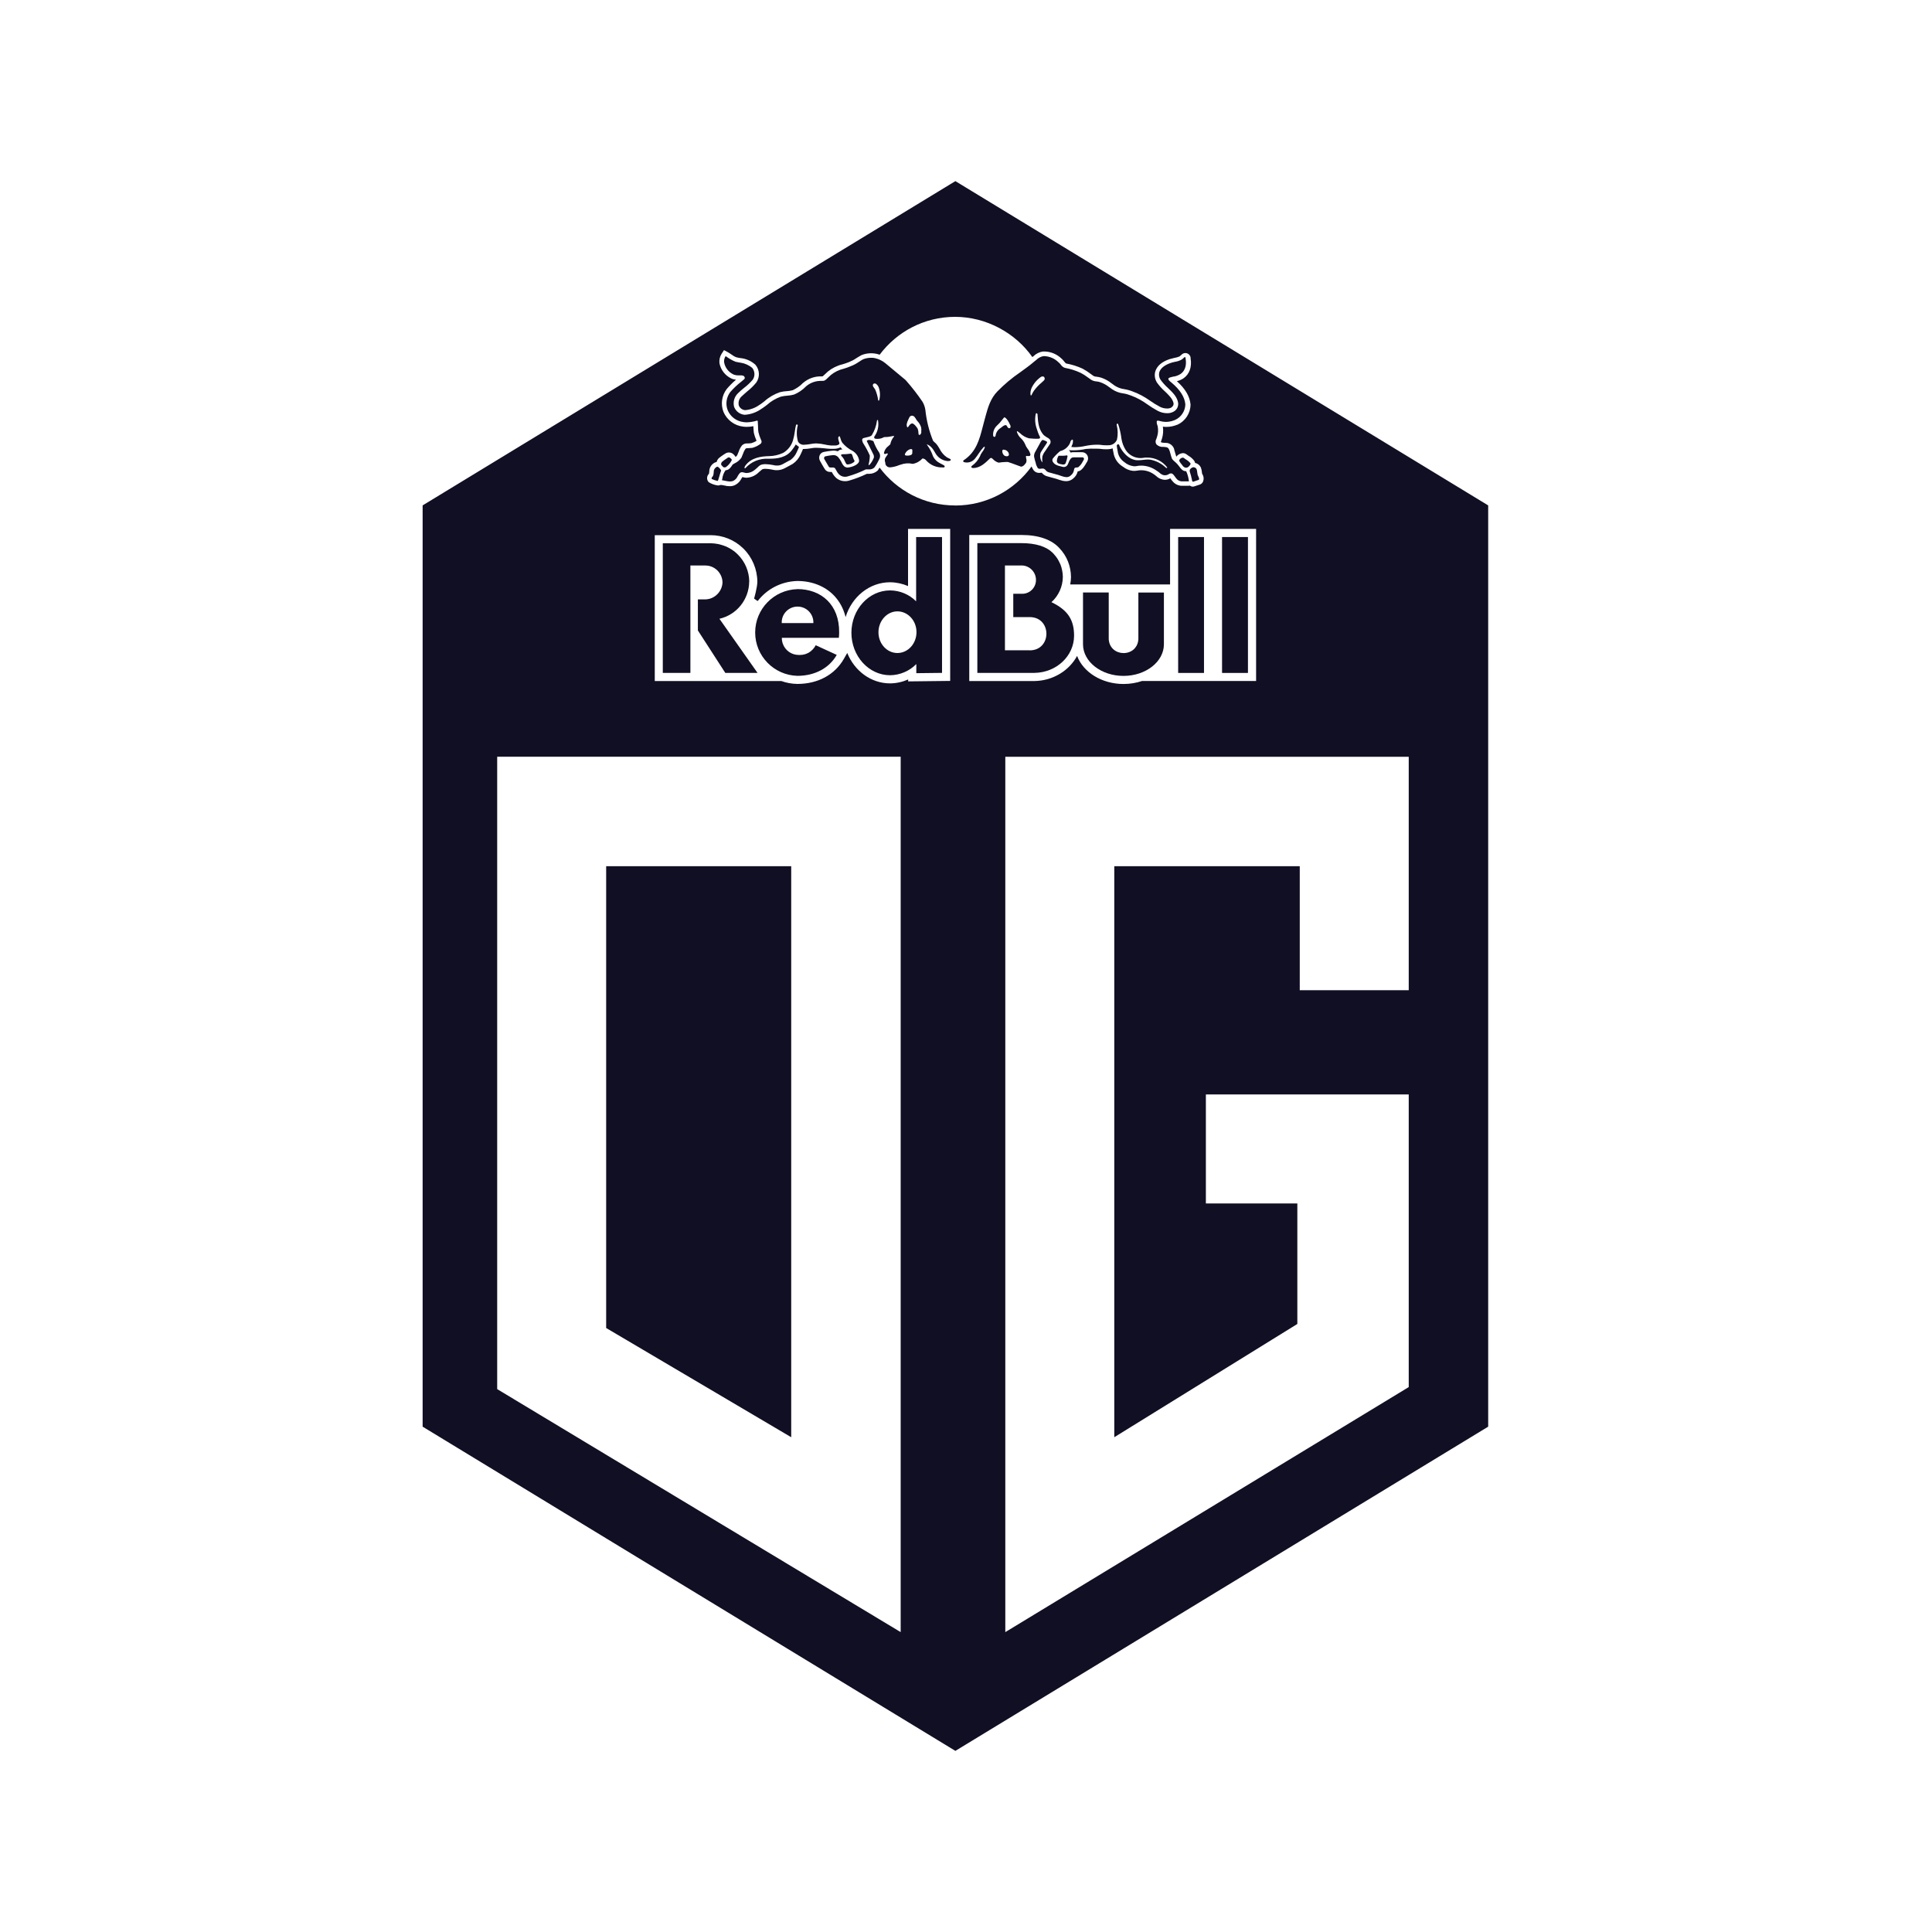 <svg width="32" height="32" viewBox="0 0 32 32" fill="none" xmlns="http://www.w3.org/2000/svg">
<path d="M19.942 8.895H19.514V11.146H19.942V8.895Z" fill="#110F23"/>
<path d="M18.609 11.195C18.978 11.195 19.278 10.96 19.278 10.671V9.814H18.855V10.587C18.852 10.644 18.833 10.692 18.804 10.727C18.799 10.733 18.794 10.739 18.789 10.745C18.742 10.793 18.676 10.817 18.61 10.817C18.492 10.817 18.374 10.74 18.364 10.587V9.813H17.938V10.671C17.938 10.96 18.239 11.195 18.608 11.195L18.609 11.195Z" fill="#110F23"/>
<path d="M12.41 9.632C12.408 9.463 12.339 9.3 12.217 9.181C12.202 9.166 12.187 9.153 12.171 9.139C12.154 9.127 12.138 9.114 12.12 9.103C12.103 9.092 12.085 9.081 12.067 9.072C12.05 9.063 12.032 9.054 12.014 9.047C12.011 9.046 12.008 9.045 12.004 9.044C11.997 9.04 11.989 9.038 11.981 9.035C11.941 9.021 11.899 9.01 11.855 9.005C11.839 9.002 11.822 9 11.806 9C11.793 8.999 11.78 8.998 11.769 8.998H10.978V11.145H11.435V9.366H11.671C11.687 9.366 11.703 9.366 11.719 9.369C11.719 9.369 11.719 9.369 11.719 9.369C11.735 9.371 11.751 9.374 11.766 9.379C11.81 9.392 11.85 9.417 11.882 9.448C11.933 9.5 11.966 9.569 11.967 9.647C11.964 9.716 11.937 9.779 11.895 9.827C11.889 9.834 11.883 9.841 11.876 9.847C11.843 9.878 11.803 9.903 11.759 9.916C11.752 9.918 11.745 9.92 11.738 9.921C11.717 9.926 11.696 9.928 11.674 9.928H11.559V10.442L12.013 11.145H12.547L11.916 10.249C12.204 10.182 12.407 9.927 12.409 9.632H12.41ZM11.671 9.366C11.674 9.366 11.678 9.366 11.681 9.366C11.694 9.366 11.707 9.367 11.719 9.369C11.703 9.366 11.687 9.366 11.671 9.366Z" fill="#110F23"/>
<path d="M14.102 10.48C14.102 10.867 14.389 11.184 14.743 11.184C14.907 11.182 15.063 11.115 15.177 10.999V11.15L15.603 11.145V8.895H15.174V9.96C15.06 9.845 14.905 9.78 14.743 9.779C14.39 9.779 14.102 10.094 14.102 10.481V10.48ZM15.18 10.47C15.18 10.661 15.039 10.816 14.864 10.816C14.69 10.816 14.55 10.662 14.55 10.472C14.55 10.283 14.691 10.126 14.864 10.126C15.038 10.126 15.18 10.28 15.18 10.47Z" fill="#110F23"/>
<path d="M13.207 9.758C12.818 9.769 12.508 10.087 12.508 10.476C12.508 10.865 12.818 11.183 13.207 11.194C13.505 11.194 13.739 11.059 13.859 10.847L13.511 10.687C13.505 10.699 13.498 10.71 13.49 10.722C13.482 10.733 13.474 10.743 13.464 10.754C13.446 10.774 13.425 10.79 13.403 10.805C13.392 10.812 13.38 10.818 13.367 10.823C13.355 10.829 13.342 10.834 13.329 10.837C13.304 10.845 13.276 10.848 13.249 10.848H13.229C13.108 10.848 13.003 10.771 12.965 10.66C12.963 10.653 12.96 10.648 12.959 10.641C12.956 10.627 12.954 10.614 12.951 10.6C12.951 10.593 12.95 10.586 12.95 10.579V10.564H13.894C13.897 10.536 13.899 10.507 13.899 10.478C13.905 10.012 13.598 9.757 13.206 9.757L13.207 9.758ZM12.948 10.32C12.941 10.171 13.061 10.047 13.21 10.047C13.36 10.047 13.478 10.171 13.472 10.32H12.948Z" fill="#110F23"/>
<path d="M20.67 8.895H20.241V11.146H20.67V8.895Z" fill="#110F23"/>
<path d="M17.415 9.974C17.533 9.868 17.602 9.716 17.604 9.557C17.604 9.521 17.6 9.485 17.593 9.451C17.587 9.416 17.577 9.382 17.564 9.349C17.557 9.333 17.549 9.317 17.541 9.301C17.535 9.289 17.529 9.278 17.522 9.266C17.512 9.249 17.5 9.233 17.488 9.217C17.483 9.209 17.476 9.201 17.469 9.194C17.467 9.19 17.463 9.186 17.459 9.182C17.457 9.178 17.453 9.175 17.45 9.171H17.449C17.442 9.163 17.436 9.157 17.429 9.15C17.326 9.051 17.15 8.996 16.921 8.996H16.188V11.145H17.135C17.497 11.14 17.79 10.866 17.79 10.529C17.79 10.285 17.703 10.111 17.415 9.974ZM17.055 10.772V10.771H16.645V9.366H16.931C17.059 9.372 17.16 9.479 17.159 9.607C17.159 9.733 17.057 9.835 16.932 9.835H16.783V10.221H17.055C17.424 10.221 17.424 10.772 17.055 10.772Z" fill="#110F23"/>
<path d="M15.824 3L7 8.371V23.63L15.824 29L24.649 23.63V8.371L15.824 3ZM16.651 27.033V12.535H23.333V16.401H21.528V14.347H18.456V23.805L21.488 21.929V19.933H19.973V18.127H23.333V22.974L23.324 22.98L16.651 27.033ZM19.38 8.76H20.805V11.279H20.107L20.076 11.279L19.38 11.279L18.917 11.279C18.822 11.311 18.719 11.329 18.609 11.329C18.248 11.329 17.941 11.133 17.84 10.864C17.71 11.106 17.443 11.275 17.135 11.28H16.054V8.861H16.921C17.202 8.861 17.419 8.937 17.548 9.08C17.671 9.209 17.738 9.379 17.739 9.559C17.738 9.6 17.734 9.64 17.726 9.68H19.38V8.76ZM14.918 27.032L14.888 27.015L8.235 23.008V12.534H14.918V27.032ZM15.738 11.278L15.042 11.286V11.254C14.949 11.295 14.847 11.318 14.743 11.319C14.426 11.319 14.153 11.112 14.033 10.815L13.977 10.913C13.826 11.177 13.546 11.328 13.207 11.328H13.204C13.112 11.326 13.024 11.31 12.942 11.28H10.845V8.864H11.769C11.974 8.864 12.167 8.943 12.312 9.085C12.458 9.228 12.542 9.427 12.544 9.633C12.544 9.731 12.49 9.914 12.49 9.914C12.49 9.914 12.548 9.958 12.551 9.954C12.701 9.758 12.936 9.631 13.204 9.623H13.207C13.445 9.623 13.658 9.706 13.807 9.857C13.904 9.956 13.971 10.079 14.006 10.221C14.107 9.887 14.399 9.644 14.743 9.644C14.846 9.645 14.947 9.667 15.04 9.707V8.76H15.738V11.278H15.738ZM15.82 8.372C15.308 8.372 14.854 8.126 14.569 7.745C14.561 7.758 14.553 7.771 14.544 7.784L14.541 7.79L14.537 7.794C14.499 7.829 14.448 7.848 14.397 7.848H14.358C14.264 7.893 14.165 7.931 14.065 7.96C13.993 7.982 13.915 7.968 13.855 7.921C13.825 7.894 13.8 7.862 13.781 7.825C13.78 7.822 13.779 7.819 13.777 7.817H13.753C13.715 7.819 13.68 7.801 13.661 7.769L13.65 7.752C13.627 7.713 13.605 7.677 13.583 7.636C13.566 7.606 13.563 7.571 13.577 7.539C13.59 7.51 13.617 7.49 13.648 7.485C13.69 7.476 13.732 7.47 13.775 7.466C13.809 7.461 13.844 7.464 13.877 7.475C13.896 7.455 13.922 7.444 13.949 7.444H13.953C13.944 7.436 13.93 7.417 13.922 7.409C13.889 7.425 13.852 7.434 13.814 7.434H13.749C13.705 7.432 13.69 7.429 13.651 7.425C13.612 7.421 13.56 7.417 13.524 7.417H13.5C13.477 7.418 13.455 7.421 13.433 7.425C13.395 7.432 13.356 7.436 13.317 7.437H13.3C13.294 7.451 13.274 7.5 13.26 7.528C13.232 7.591 13.186 7.646 13.128 7.685C13.119 7.691 13.107 7.697 13.092 7.704L13.088 7.707C13.062 7.72 13.03 7.737 12.998 7.755C12.934 7.789 12.859 7.797 12.788 7.778C12.752 7.77 12.714 7.766 12.677 7.765C12.659 7.764 12.643 7.767 12.626 7.773C12.612 7.783 12.599 7.794 12.586 7.806C12.574 7.818 12.56 7.831 12.546 7.842C12.493 7.887 12.425 7.913 12.354 7.913C12.337 7.911 12.32 7.908 12.304 7.903H12.295C12.29 7.911 12.284 7.92 12.279 7.929C12.258 7.972 12.224 8.007 12.182 8.03C12.153 8.046 12.12 8.054 12.087 8.053C12.056 8.053 12.026 8.049 11.996 8.041C11.982 8.038 11.967 8.035 11.952 8.033H11.928C11.923 8.036 11.917 8.038 11.911 8.04H11.887C11.834 8.033 11.784 8.015 11.738 7.986C11.703 7.948 11.703 7.89 11.738 7.852L11.743 7.847C11.745 7.836 11.75 7.801 11.75 7.782C11.76 7.726 11.797 7.679 11.85 7.657C11.856 7.655 11.863 7.653 11.87 7.652C11.875 7.627 11.889 7.604 11.909 7.586C11.934 7.565 11.961 7.546 11.989 7.528L11.993 7.525L12.011 7.514C12.048 7.488 12.098 7.488 12.136 7.514C12.156 7.529 12.172 7.547 12.184 7.568C12.194 7.561 12.203 7.551 12.21 7.541C12.218 7.524 12.226 7.504 12.234 7.484C12.246 7.445 12.265 7.408 12.291 7.376C12.309 7.359 12.333 7.347 12.358 7.345H12.385C12.402 7.344 12.426 7.343 12.446 7.34C12.476 7.331 12.503 7.318 12.53 7.302V7.299C12.511 7.257 12.497 7.214 12.486 7.17C12.483 7.148 12.481 7.113 12.478 7.059C12.443 7.066 12.407 7.07 12.371 7.07C12.349 7.07 12.328 7.069 12.306 7.066C12.162 7.048 12.04 6.955 11.983 6.823C11.934 6.695 11.954 6.552 12.037 6.443C12.084 6.388 12.135 6.336 12.191 6.289C12.168 6.287 12.145 6.282 12.124 6.274L12.113 6.269C12.01 6.22 11.937 6.125 11.916 6.014V6.01C11.911 5.957 11.924 5.903 11.953 5.858L11.992 5.799L12.053 5.832C12.075 5.845 12.096 5.858 12.117 5.873C12.142 5.892 12.169 5.908 12.198 5.918C12.21 5.921 12.224 5.924 12.239 5.927L12.264 5.931H12.268L12.282 5.934H12.289C12.372 5.947 12.45 5.985 12.512 6.041C12.583 6.124 12.589 6.245 12.527 6.335C12.482 6.39 12.431 6.44 12.376 6.483C12.344 6.513 12.311 6.538 12.283 6.566C12.241 6.604 12.224 6.662 12.237 6.717C12.255 6.76 12.295 6.79 12.341 6.793H12.345C12.429 6.786 12.51 6.756 12.579 6.706L12.6 6.693C12.608 6.687 12.63 6.671 12.662 6.646C12.736 6.579 12.824 6.528 12.918 6.496C12.957 6.486 12.998 6.48 13.039 6.478H13.042C13.072 6.475 13.101 6.471 13.13 6.463C13.193 6.434 13.251 6.394 13.299 6.344L13.303 6.341C13.388 6.268 13.498 6.23 13.611 6.234H13.625C13.632 6.229 13.648 6.213 13.666 6.197L13.712 6.154C13.782 6.097 13.864 6.056 13.952 6.035C13.989 6.025 14.024 6.012 14.06 5.998L14.067 5.995C14.107 5.979 14.146 5.959 14.181 5.934C14.21 5.917 14.235 5.9 14.264 5.885L14.269 5.882C14.361 5.845 14.463 5.841 14.558 5.871C14.562 5.872 14.565 5.874 14.569 5.876C14.854 5.495 15.308 5.248 15.82 5.248C16.332 5.248 16.817 5.512 17.099 5.914C17.104 5.91 17.11 5.906 17.115 5.902C17.158 5.859 17.215 5.83 17.276 5.822C17.286 5.821 17.295 5.821 17.305 5.822C17.405 5.825 17.5 5.864 17.574 5.932C17.595 5.95 17.614 5.969 17.63 5.992C17.638 6.002 17.647 6.012 17.657 6.02C17.752 6.037 17.844 6.066 17.931 6.106C17.982 6.134 18.031 6.166 18.078 6.202L18.112 6.227C18.128 6.235 18.147 6.24 18.166 6.24C18.19 6.243 18.214 6.248 18.238 6.255C18.302 6.276 18.361 6.309 18.413 6.351L18.463 6.387L18.469 6.391C18.514 6.419 18.565 6.438 18.618 6.445C18.668 6.453 18.716 6.466 18.763 6.485C18.864 6.522 18.959 6.573 19.047 6.636C19.099 6.673 19.154 6.707 19.211 6.737C19.247 6.756 19.289 6.766 19.33 6.766C19.354 6.767 19.378 6.762 19.399 6.751C19.444 6.717 19.438 6.693 19.438 6.68C19.424 6.607 19.361 6.546 19.293 6.481C19.244 6.438 19.2 6.388 19.161 6.334L19.159 6.33C19.127 6.275 19.118 6.21 19.136 6.149C19.167 6.057 19.245 5.992 19.37 5.949C19.397 5.941 19.423 5.934 19.451 5.928C19.481 5.924 19.51 5.915 19.538 5.903C19.547 5.896 19.555 5.889 19.563 5.881L19.574 5.871C19.626 5.822 19.712 5.853 19.72 5.925V5.935C19.744 6.079 19.7 6.2 19.6 6.268C19.567 6.289 19.531 6.304 19.493 6.314C19.632 6.439 19.706 6.564 19.719 6.698V6.702C19.717 6.845 19.634 6.973 19.504 7.034H19.501C19.443 7.058 19.381 7.071 19.318 7.071C19.299 7.071 19.279 7.069 19.261 7.067C19.27 7.132 19.266 7.198 19.247 7.261C19.243 7.277 19.238 7.292 19.232 7.307C19.228 7.315 19.226 7.32 19.226 7.323C19.243 7.331 19.261 7.334 19.279 7.334C19.299 7.334 19.319 7.336 19.339 7.338C19.393 7.351 19.436 7.392 19.45 7.446C19.45 7.449 19.444 7.436 19.45 7.452C19.456 7.469 19.463 7.496 19.467 7.51C19.471 7.524 19.479 7.551 19.483 7.564C19.509 7.53 19.548 7.509 19.591 7.505C19.615 7.505 19.638 7.513 19.657 7.529L19.665 7.534C19.672 7.54 19.678 7.545 19.685 7.549C19.722 7.57 19.754 7.598 19.78 7.632C19.787 7.643 19.793 7.655 19.795 7.668C19.837 7.676 19.872 7.704 19.89 7.743C19.899 7.767 19.904 7.792 19.907 7.817C19.908 7.827 19.909 7.842 19.911 7.846C19.912 7.849 19.917 7.854 19.917 7.858C19.939 7.893 19.942 7.938 19.926 7.977C19.916 8.001 19.895 8.019 19.87 8.027L19.781 8.056C19.773 8.059 19.764 8.06 19.756 8.06C19.738 8.06 19.721 8.053 19.706 8.043C19.698 8.045 19.691 8.046 19.683 8.046H19.587C19.535 8.049 19.485 8.031 19.446 7.997C19.427 7.978 19.408 7.957 19.392 7.934L19.384 7.922C19.357 7.939 19.326 7.947 19.294 7.947C19.271 7.947 19.248 7.941 19.226 7.933C19.198 7.922 19.172 7.906 19.151 7.885C19.143 7.878 19.134 7.871 19.125 7.865L19.118 7.86C19.037 7.8 18.934 7.776 18.834 7.795C18.809 7.8 18.782 7.801 18.756 7.798C18.701 7.79 18.648 7.768 18.604 7.733L18.587 7.722C18.508 7.671 18.455 7.588 18.442 7.494L18.438 7.477C18.434 7.457 18.431 7.441 18.429 7.427C18.403 7.436 18.377 7.44 18.351 7.441H18.32C18.291 7.441 18.263 7.441 18.238 7.436C18.213 7.432 18.19 7.432 18.167 7.432H18.148C18.094 7.429 18.04 7.431 17.986 7.436C17.923 7.45 17.86 7.457 17.796 7.458H17.737L17.707 7.455H17.703C17.715 7.461 17.724 7.483 17.732 7.494V7.497C17.744 7.493 17.756 7.49 17.769 7.49H17.923C17.978 7.49 18.021 7.535 18.022 7.59C18.022 7.614 18.014 7.637 18.001 7.656C17.997 7.663 17.992 7.67 17.988 7.677C17.988 7.678 17.932 7.783 17.875 7.802C17.867 7.805 17.858 7.807 17.85 7.808C17.839 7.855 17.812 7.897 17.775 7.926C17.743 7.955 17.701 7.97 17.659 7.97C17.624 7.969 17.591 7.963 17.56 7.951H17.556C17.516 7.936 17.475 7.924 17.434 7.914C17.4 7.905 17.366 7.896 17.331 7.885C17.303 7.875 17.278 7.857 17.258 7.834L17.254 7.83H17.25C17.239 7.832 17.227 7.833 17.215 7.833C17.179 7.834 17.145 7.819 17.122 7.792C17.107 7.771 17.095 7.75 17.086 7.726C16.802 8.118 16.342 8.373 15.821 8.373L15.82 8.372Z" fill="#110F23"/>
<path d="M10.04 14.347V21.996L13.105 23.805V14.347H10.04Z" fill="#110F23"/>
<path d="M11.882 7.73H11.878C11.852 7.741 11.833 7.762 11.824 7.79C11.818 7.872 11.816 7.88 11.793 7.905C11.787 7.912 11.783 7.928 11.79 7.934C11.82 7.948 11.852 7.959 11.885 7.966C11.892 7.966 11.898 7.946 11.914 7.89C11.922 7.859 11.933 7.825 11.944 7.794C11.944 7.794 11.944 7.789 11.937 7.779C11.931 7.769 11.899 7.73 11.882 7.73V7.73Z" fill="#110F23"/>
<path d="M13.966 7.59H13.969C13.979 7.605 13.986 7.621 13.993 7.638C14.006 7.665 14.016 7.689 14.029 7.692C14.035 7.693 14.041 7.693 14.047 7.692C14.082 7.689 14.115 7.676 14.143 7.654C14.159 7.64 14.154 7.632 14.147 7.619C14.144 7.615 14.142 7.61 14.139 7.605C14.133 7.591 14.128 7.577 14.124 7.562C14.116 7.534 14.109 7.508 14.08 7.515C14.037 7.521 13.995 7.524 13.951 7.524C13.951 7.524 13.936 7.524 13.932 7.534C13.928 7.545 13.939 7.556 13.95 7.567C13.957 7.574 13.963 7.582 13.967 7.59H13.966Z" fill="#110F23"/>
<path d="M11.971 7.73C11.979 7.737 11.99 7.742 12.001 7.742C12.01 7.742 12.018 7.739 12.026 7.735C12.066 7.705 12.098 7.667 12.12 7.623C12.125 7.61 12.11 7.597 12.089 7.581C12.079 7.574 12.065 7.574 12.054 7.581L12.033 7.596C12.007 7.612 11.982 7.63 11.96 7.649C11.95 7.659 11.945 7.67 11.944 7.684C11.943 7.691 11.945 7.698 11.949 7.704C11.956 7.712 11.964 7.72 11.972 7.728V7.729L11.971 7.73Z" fill="#110F23"/>
<path d="M17.602 7.549H17.558C17.55 7.548 17.541 7.548 17.533 7.549C17.516 7.577 17.506 7.607 17.505 7.639C17.509 7.676 17.547 7.684 17.575 7.689C17.586 7.692 17.597 7.693 17.609 7.694C17.625 7.696 17.641 7.688 17.65 7.673C17.664 7.637 17.675 7.599 17.681 7.56C17.682 7.557 17.682 7.553 17.681 7.549C17.675 7.544 17.668 7.542 17.661 7.542L17.65 7.546C17.634 7.548 17.618 7.549 17.602 7.549Z" fill="#110F23"/>
<path d="M19.706 7.81C19.721 7.855 19.733 7.9 19.742 7.946C19.742 7.954 19.748 7.979 19.76 7.979H19.763L19.851 7.949C19.855 7.948 19.858 7.945 19.86 7.941C19.865 7.928 19.856 7.908 19.847 7.889C19.843 7.88 19.839 7.871 19.836 7.863C19.834 7.85 19.832 7.837 19.83 7.824C19.829 7.806 19.825 7.788 19.819 7.77C19.81 7.752 19.79 7.74 19.77 7.739C19.763 7.739 19.756 7.741 19.749 7.743C19.719 7.759 19.7 7.775 19.706 7.81V7.81Z" fill="#110F23"/>
<path d="M19.591 7.717C19.603 7.733 19.622 7.744 19.642 7.747C19.66 7.747 19.677 7.74 19.69 7.727C19.703 7.714 19.728 7.687 19.717 7.671V7.673C19.697 7.648 19.672 7.627 19.644 7.611C19.634 7.605 19.624 7.598 19.615 7.591L19.61 7.587C19.605 7.582 19.598 7.58 19.59 7.58C19.563 7.583 19.541 7.6 19.531 7.625C19.531 7.642 19.554 7.672 19.585 7.709L19.591 7.717V7.717Z" fill="#110F23"/>
<path d="M16.997 7.659C17.004 7.638 17.004 7.614 16.997 7.593C16.994 7.58 16.993 7.567 16.993 7.554C17.002 7.551 17.012 7.551 17.021 7.554C17.03 7.555 17.04 7.555 17.049 7.554C17.061 7.551 17.069 7.538 17.067 7.525C17.058 7.491 17.042 7.459 17.02 7.432C17.002 7.409 16.988 7.383 16.978 7.355C16.962 7.32 16.94 7.288 16.912 7.261C16.88 7.233 16.857 7.197 16.844 7.156C16.844 7.156 16.841 7.148 16.844 7.144C16.847 7.141 16.855 7.144 16.855 7.144C16.869 7.155 16.884 7.167 16.897 7.177C16.938 7.217 16.988 7.245 17.043 7.26C17.098 7.266 17.152 7.269 17.208 7.266C17.221 7.264 17.23 7.252 17.226 7.239C17.201 7.19 17.182 7.139 17.167 7.086C17.143 7.011 17.139 6.931 17.156 6.854C17.157 6.847 17.163 6.843 17.168 6.843C17.177 6.847 17.184 6.855 17.185 6.864V6.875C17.193 6.987 17.2 7.093 17.268 7.183C17.283 7.204 17.302 7.22 17.323 7.232C17.329 7.236 17.333 7.24 17.338 7.243C17.357 7.251 17.374 7.263 17.388 7.278C17.403 7.298 17.405 7.325 17.395 7.347L17.312 7.471C17.291 7.497 17.275 7.528 17.265 7.561C17.261 7.59 17.261 7.621 17.265 7.651V7.658C17.265 7.658 17.261 7.654 17.259 7.652C17.228 7.607 17.22 7.55 17.235 7.499C17.247 7.473 17.315 7.376 17.335 7.344C17.341 7.334 17.347 7.323 17.341 7.317C17.33 7.309 17.317 7.302 17.304 7.297C17.293 7.293 17.282 7.289 17.27 7.286C17.258 7.291 17.249 7.3 17.244 7.311C17.244 7.311 17.241 7.314 17.239 7.317L17.135 7.506V7.513C17.127 7.531 17.125 7.551 17.129 7.57C17.133 7.593 17.14 7.616 17.145 7.636C17.147 7.642 17.149 7.646 17.15 7.651L17.155 7.669C17.16 7.698 17.172 7.725 17.187 7.75C17.196 7.76 17.209 7.766 17.223 7.765C17.231 7.765 17.239 7.764 17.247 7.762C17.259 7.76 17.272 7.76 17.285 7.762C17.3 7.768 17.313 7.777 17.322 7.791C17.333 7.805 17.347 7.815 17.363 7.821C17.395 7.831 17.429 7.84 17.461 7.848C17.506 7.859 17.549 7.872 17.592 7.888C17.616 7.897 17.641 7.902 17.666 7.903C17.692 7.903 17.716 7.893 17.735 7.875C17.765 7.852 17.784 7.819 17.789 7.782C17.795 7.746 17.807 7.744 17.834 7.743C17.843 7.743 17.852 7.741 17.86 7.738C17.889 7.714 17.913 7.685 17.93 7.651C17.934 7.642 17.94 7.632 17.946 7.623C17.951 7.616 17.955 7.608 17.954 7.599C17.954 7.586 17.943 7.574 17.929 7.575H17.781C17.736 7.575 17.716 7.621 17.7 7.66C17.695 7.674 17.688 7.688 17.681 7.701C17.668 7.724 17.642 7.737 17.616 7.735C17.604 7.733 17.592 7.731 17.58 7.727C17.52 7.713 17.458 7.697 17.433 7.638C17.428 7.621 17.431 7.603 17.442 7.59C17.477 7.547 17.516 7.507 17.559 7.472C17.623 7.457 17.678 7.416 17.712 7.359C17.718 7.35 17.723 7.339 17.726 7.328C17.729 7.311 17.738 7.295 17.752 7.285C17.761 7.28 17.769 7.282 17.771 7.29C17.774 7.321 17.768 7.353 17.753 7.38C17.751 7.387 17.749 7.393 17.746 7.4V7.404H17.751C17.768 7.404 17.785 7.407 17.802 7.407C17.861 7.406 17.921 7.399 17.979 7.386C18.036 7.374 18.094 7.367 18.153 7.366H18.173C18.199 7.366 18.227 7.366 18.25 7.371C18.274 7.376 18.3 7.375 18.326 7.375H18.352C18.416 7.379 18.476 7.342 18.501 7.281C18.518 7.201 18.516 7.118 18.496 7.039V7.029C18.496 7.025 18.499 7.02 18.503 7.018C18.51 7.015 18.517 7.018 18.521 7.027C18.547 7.106 18.565 7.186 18.575 7.268C18.586 7.335 18.61 7.4 18.648 7.458C18.703 7.54 18.797 7.589 18.896 7.587C18.92 7.586 18.944 7.583 18.968 7.579C18.98 7.578 18.991 7.578 19.002 7.579C19.131 7.578 19.253 7.638 19.332 7.741C19.332 7.742 19.332 7.744 19.332 7.746C19.331 7.751 19.325 7.754 19.32 7.752L19.308 7.744C19.24 7.679 19.154 7.635 19.062 7.615C19.044 7.612 19.026 7.611 19.008 7.611C18.981 7.612 18.954 7.614 18.927 7.618C18.902 7.621 18.876 7.623 18.851 7.623C18.821 7.624 18.791 7.619 18.764 7.608C18.654 7.572 18.564 7.447 18.535 7.366C18.533 7.362 18.528 7.359 18.524 7.359C18.52 7.358 18.517 7.358 18.514 7.359C18.502 7.367 18.5 7.371 18.497 7.379C18.5 7.409 18.504 7.437 18.511 7.466C18.518 7.543 18.56 7.612 18.624 7.655C18.665 7.69 18.715 7.713 18.769 7.721C18.785 7.724 18.801 7.724 18.818 7.721C18.846 7.715 18.874 7.712 18.903 7.712C18.997 7.713 19.088 7.744 19.163 7.8C19.177 7.808 19.189 7.817 19.201 7.827C19.216 7.843 19.234 7.855 19.255 7.864C19.268 7.869 19.282 7.872 19.296 7.872C19.32 7.872 19.345 7.864 19.365 7.849C19.374 7.844 19.384 7.841 19.395 7.841C19.423 7.841 19.438 7.864 19.458 7.891C19.471 7.911 19.486 7.929 19.502 7.945C19.527 7.965 19.559 7.976 19.591 7.973H19.678C19.682 7.973 19.687 7.973 19.692 7.973V7.97C19.686 7.913 19.671 7.857 19.647 7.805L19.644 7.804C19.593 7.807 19.561 7.766 19.532 7.726C19.521 7.713 19.512 7.7 19.502 7.689C19.487 7.672 19.47 7.657 19.453 7.642C19.437 7.63 19.424 7.616 19.413 7.6C19.404 7.577 19.396 7.553 19.39 7.529C19.385 7.509 19.38 7.49 19.375 7.475L19.372 7.467C19.363 7.442 19.352 7.413 19.318 7.407C19.302 7.404 19.285 7.403 19.269 7.402C19.226 7.406 19.183 7.39 19.153 7.359C19.136 7.332 19.136 7.297 19.153 7.27C19.158 7.258 19.162 7.246 19.165 7.233C19.183 7.178 19.186 7.118 19.175 7.061C19.172 7.053 19.17 7.045 19.168 7.038C19.16 7.019 19.157 6.998 19.159 6.978C19.162 6.97 19.17 6.966 19.178 6.967C19.187 6.968 19.196 6.969 19.204 6.972C19.21 6.972 19.215 6.972 19.22 6.976C19.249 6.984 19.279 6.987 19.309 6.988C19.361 6.988 19.414 6.977 19.462 6.956C19.564 6.91 19.631 6.809 19.633 6.697C19.622 6.575 19.547 6.458 19.404 6.337L19.393 6.328C19.374 6.313 19.352 6.294 19.351 6.275C19.351 6.255 19.396 6.247 19.424 6.24L19.441 6.236H19.448C19.485 6.229 19.519 6.215 19.551 6.196C19.653 6.127 19.649 6.006 19.637 5.939V5.933C19.637 5.925 19.633 5.914 19.625 5.914C19.623 5.914 19.62 5.916 19.618 5.917L19.608 5.926C19.596 5.938 19.583 5.949 19.568 5.958C19.535 5.976 19.498 5.987 19.461 5.993C19.436 5.998 19.412 6.004 19.389 6.012C19.288 6.047 19.224 6.098 19.202 6.164C19.191 6.205 19.197 6.248 19.219 6.285C19.256 6.337 19.299 6.385 19.347 6.428C19.42 6.498 19.496 6.57 19.513 6.669C19.522 6.728 19.494 6.787 19.442 6.816C19.408 6.836 19.369 6.845 19.331 6.844C19.277 6.844 19.224 6.83 19.176 6.805C19.116 6.773 19.058 6.736 19.003 6.697C18.921 6.637 18.832 6.588 18.737 6.553C18.695 6.536 18.651 6.523 18.605 6.516C18.54 6.508 18.478 6.485 18.423 6.449C18.406 6.437 18.388 6.424 18.37 6.411C18.324 6.375 18.273 6.347 18.218 6.329C18.198 6.323 18.177 6.319 18.157 6.317C18.126 6.315 18.097 6.305 18.071 6.289L18.035 6.263C17.99 6.229 17.944 6.199 17.895 6.174C17.814 6.136 17.727 6.109 17.638 6.093C17.61 6.084 17.586 6.065 17.57 6.04C17.557 6.023 17.543 6.008 17.526 5.995C17.466 5.938 17.388 5.904 17.305 5.899H17.281C17.237 5.907 17.196 5.929 17.165 5.961C17.157 5.967 17.149 5.973 17.142 5.979C17.064 6.046 16.982 6.106 16.901 6.164C16.764 6.257 16.636 6.364 16.52 6.483C16.406 6.6 16.364 6.747 16.325 6.889L16.308 6.952C16.297 6.991 16.287 7.03 16.277 7.069C16.223 7.278 16.169 7.487 15.962 7.623C15.949 7.63 15.951 7.649 15.966 7.654C16.031 7.673 16.102 7.652 16.146 7.6C16.2 7.536 16.228 7.474 16.291 7.407C16.291 7.407 16.301 7.398 16.306 7.4C16.312 7.402 16.313 7.403 16.311 7.411C16.302 7.438 16.288 7.463 16.27 7.485C16.253 7.508 16.239 7.533 16.23 7.56C16.201 7.62 16.158 7.672 16.104 7.711C16.099 7.714 16.096 7.718 16.092 7.722C16.087 7.728 16.087 7.73 16.087 7.73C16.087 7.743 16.097 7.751 16.118 7.752C16.235 7.752 16.318 7.669 16.399 7.591C16.402 7.588 16.407 7.586 16.412 7.586C16.416 7.585 16.421 7.585 16.425 7.586C16.434 7.593 16.443 7.601 16.452 7.61C16.476 7.635 16.507 7.654 16.541 7.663C16.581 7.656 16.621 7.653 16.661 7.652H16.694C16.736 7.664 16.779 7.681 16.82 7.696C16.85 7.708 16.88 7.719 16.91 7.729C16.949 7.729 16.977 7.691 16.998 7.659H16.997ZM17.079 6.443C17.113 6.362 17.169 6.293 17.241 6.243C17.249 6.238 17.259 6.235 17.268 6.235C17.27 6.235 17.271 6.235 17.272 6.235C17.283 6.235 17.294 6.242 17.299 6.253C17.307 6.267 17.304 6.284 17.295 6.296C17.293 6.298 17.291 6.301 17.289 6.303L17.25 6.339C17.202 6.379 17.159 6.425 17.123 6.475C17.109 6.497 17.096 6.519 17.086 6.543C17.086 6.543 17.083 6.55 17.077 6.55C17.075 6.55 17.072 6.548 17.07 6.546C17.064 6.512 17.068 6.476 17.081 6.443H17.079ZM16.708 7.542C16.7 7.553 16.687 7.558 16.674 7.557C16.661 7.557 16.647 7.554 16.636 7.547C16.614 7.529 16.601 7.502 16.601 7.474C16.599 7.465 16.603 7.456 16.61 7.451C16.614 7.448 16.619 7.447 16.624 7.448C16.651 7.449 16.676 7.461 16.693 7.482C16.693 7.482 16.721 7.516 16.707 7.54V7.542H16.708ZM16.737 7.076V7.08C16.73 7.091 16.718 7.095 16.706 7.092C16.696 7.085 16.687 7.076 16.681 7.064C16.675 7.051 16.669 7.04 16.651 7.041C16.637 7.044 16.623 7.05 16.612 7.059C16.606 7.064 16.582 7.082 16.576 7.087C16.54 7.108 16.513 7.141 16.498 7.18C16.496 7.187 16.494 7.194 16.493 7.2C16.493 7.214 16.487 7.227 16.477 7.236H16.471C16.466 7.236 16.461 7.233 16.457 7.23C16.453 7.227 16.45 7.222 16.45 7.217C16.443 7.154 16.467 7.091 16.514 7.048C16.543 7.022 16.569 6.993 16.592 6.962C16.603 6.947 16.615 6.932 16.628 6.918C16.639 6.904 16.652 6.918 16.677 6.944C16.701 6.976 16.72 7.011 16.736 7.049C16.739 7.058 16.739 7.068 16.736 7.077L16.737 7.076Z" fill="#110F23"/>
<path d="M15.736 7.599L15.734 7.6L15.684 7.575C15.631 7.539 15.588 7.488 15.56 7.429C15.547 7.408 15.534 7.386 15.519 7.366C15.507 7.351 15.494 7.337 15.479 7.325C15.469 7.317 15.46 7.308 15.453 7.297C15.387 7.134 15.345 6.963 15.327 6.789C15.32 6.742 15.304 6.696 15.28 6.655C15.198 6.534 15.108 6.418 15.012 6.309C15.006 6.302 14.999 6.295 14.993 6.289L14.988 6.285L14.661 6.013C14.621 5.982 14.577 5.958 14.53 5.942C14.528 5.942 14.525 5.941 14.523 5.941C14.492 5.93 14.46 5.925 14.427 5.926C14.382 5.926 14.338 5.934 14.296 5.951C14.271 5.965 14.243 5.981 14.221 5.997C14.18 6.025 14.136 6.049 14.089 6.066C14.052 6.082 14.014 6.096 13.975 6.107C13.898 6.125 13.825 6.16 13.763 6.21L13.719 6.251C13.665 6.305 13.657 6.309 13.611 6.309C13.516 6.305 13.422 6.337 13.35 6.4C13.294 6.457 13.228 6.503 13.155 6.534C13.12 6.544 13.084 6.551 13.047 6.553C13.009 6.555 12.971 6.561 12.933 6.57C12.848 6.6 12.77 6.646 12.704 6.706C12.68 6.723 12.65 6.747 12.636 6.756L12.612 6.771C12.532 6.829 12.438 6.863 12.339 6.87H12.332C12.254 6.863 12.187 6.812 12.159 6.739C12.138 6.658 12.162 6.571 12.224 6.513C12.254 6.482 12.288 6.454 12.322 6.426C12.375 6.386 12.424 6.34 12.468 6.289C12.508 6.229 12.505 6.149 12.458 6.092C12.404 6.049 12.34 6.019 12.272 6.008H12.266L12.252 6.005C12.227 6 12.204 5.997 12.18 5.991C12.123 5.967 12.069 5.935 12.019 5.898C11.998 5.929 11.989 5.967 11.994 6.003C12.01 6.09 12.067 6.163 12.146 6.201L12.155 6.205C12.177 6.213 12.202 6.218 12.227 6.217H12.257C12.273 6.216 12.289 6.218 12.305 6.221C12.321 6.226 12.334 6.24 12.336 6.258C12.336 6.268 12.333 6.276 12.319 6.287L12.281 6.319C12.213 6.371 12.151 6.43 12.095 6.494C12.03 6.581 12.013 6.695 12.054 6.797C12.1 6.904 12.2 6.978 12.316 6.991C12.334 6.994 12.352 6.995 12.37 6.995C12.427 6.993 12.483 6.984 12.537 6.967H12.543C12.543 6.967 12.55 6.967 12.551 6.979C12.551 7.003 12.553 7.033 12.555 7.057C12.555 7.1 12.558 7.14 12.562 7.158C12.571 7.197 12.584 7.236 12.6 7.273C12.606 7.286 12.61 7.296 12.612 7.301C12.617 7.318 12.613 7.336 12.6 7.349C12.559 7.381 12.512 7.404 12.461 7.418C12.437 7.421 12.408 7.422 12.392 7.423H12.37C12.361 7.424 12.353 7.428 12.347 7.434C12.33 7.459 12.316 7.486 12.307 7.515C12.298 7.538 12.289 7.562 12.28 7.581C12.251 7.622 12.212 7.654 12.167 7.675L12.136 7.693C12.12 7.72 12.101 7.745 12.078 7.766C12.061 7.78 12.04 7.788 12.018 7.789C11.988 7.83 11.97 7.877 11.964 7.926L11.959 7.948V7.955H11.963C11.981 7.957 11.999 7.961 12.017 7.965C12.042 7.97 12.066 7.974 12.091 7.975C12.112 7.975 12.133 7.971 12.152 7.961C12.181 7.944 12.204 7.919 12.217 7.889C12.227 7.87 12.239 7.852 12.254 7.835C12.263 7.826 12.275 7.821 12.288 7.821C12.302 7.822 12.314 7.824 12.327 7.828C12.339 7.832 12.351 7.834 12.363 7.835C12.415 7.834 12.464 7.815 12.503 7.781C12.515 7.771 12.527 7.761 12.539 7.75C12.555 7.733 12.573 7.718 12.592 7.704C12.62 7.692 12.65 7.687 12.68 7.688C12.723 7.689 12.765 7.694 12.808 7.703C12.827 7.709 12.848 7.711 12.868 7.711C12.902 7.712 12.934 7.704 12.964 7.688C12.996 7.67 13.029 7.652 13.055 7.638L13.094 7.618C13.138 7.585 13.173 7.542 13.195 7.492C13.209 7.465 13.233 7.406 13.233 7.405V7.402L13.179 7.361V7.365C13.161 7.395 13.141 7.424 13.12 7.451C13.024 7.582 12.868 7.598 12.744 7.598H12.718C12.577 7.592 12.441 7.649 12.347 7.753C12.343 7.758 12.336 7.758 12.332 7.753C12.33 7.75 12.33 7.746 12.332 7.742C12.334 7.733 12.337 7.724 12.342 7.717C12.439 7.579 12.605 7.558 12.739 7.555C12.819 7.554 12.898 7.535 12.972 7.501C13.048 7.456 13.106 7.384 13.133 7.298C13.147 7.251 13.157 7.203 13.164 7.153C13.168 7.114 13.176 7.076 13.185 7.038C13.186 7.034 13.191 7.031 13.195 7.031H13.199C13.204 7.031 13.214 7.036 13.214 7.043C13.191 7.131 13.192 7.224 13.217 7.312C13.237 7.351 13.281 7.372 13.324 7.366C13.359 7.364 13.394 7.361 13.428 7.354C13.452 7.35 13.477 7.346 13.502 7.345C13.512 7.345 13.521 7.345 13.531 7.345C13.573 7.347 13.616 7.352 13.657 7.362C13.692 7.37 13.728 7.376 13.764 7.379H13.826C13.851 7.381 13.876 7.374 13.896 7.36C13.908 7.35 13.904 7.336 13.896 7.318V7.315C13.896 7.315 13.896 7.309 13.893 7.305C13.886 7.281 13.875 7.246 13.893 7.23C13.896 7.228 13.9 7.227 13.903 7.227C13.907 7.227 13.911 7.229 13.912 7.232C13.912 7.239 13.916 7.246 13.918 7.253C13.925 7.282 13.936 7.31 13.953 7.335C14 7.391 14.058 7.436 14.123 7.469C14.181 7.504 14.221 7.563 14.23 7.63C14.23 7.664 14.197 7.689 14.172 7.704C14.13 7.727 14.082 7.741 14.034 7.745C14.017 7.743 14 7.737 13.986 7.727C13.949 7.691 13.952 7.679 13.928 7.637C13.915 7.614 13.9 7.593 13.883 7.572C13.859 7.546 13.824 7.533 13.789 7.539C13.749 7.543 13.71 7.549 13.671 7.558C13.663 7.56 13.656 7.565 13.652 7.573C13.648 7.582 13.648 7.593 13.652 7.602C13.675 7.641 13.696 7.677 13.719 7.716L13.729 7.732C13.735 7.741 13.745 7.744 13.755 7.743H13.791C13.806 7.741 13.821 7.746 13.832 7.758C13.839 7.768 13.845 7.779 13.851 7.79C13.864 7.818 13.882 7.843 13.905 7.864C13.931 7.886 13.964 7.898 13.998 7.897C14.013 7.897 14.028 7.895 14.042 7.89C14.145 7.861 14.244 7.823 14.34 7.775H14.392C14.425 7.777 14.457 7.766 14.482 7.744C14.497 7.724 14.511 7.702 14.524 7.68C14.537 7.657 14.55 7.633 14.561 7.609C14.582 7.573 14.582 7.53 14.561 7.494C14.521 7.436 14.489 7.372 14.466 7.306L14.445 7.298C14.43 7.292 14.413 7.287 14.397 7.287C14.381 7.285 14.365 7.292 14.356 7.305L14.463 7.521C14.473 7.539 14.477 7.559 14.474 7.58C14.472 7.584 14.47 7.588 14.469 7.592C14.452 7.632 14.429 7.669 14.4 7.7C14.397 7.702 14.393 7.704 14.39 7.704C14.39 7.704 14.383 7.704 14.387 7.691C14.4 7.644 14.406 7.595 14.407 7.546C14.379 7.481 14.345 7.417 14.307 7.357C14.291 7.335 14.281 7.309 14.28 7.282C14.282 7.27 14.29 7.261 14.3 7.257C14.308 7.254 14.316 7.253 14.323 7.251C14.332 7.249 14.34 7.246 14.348 7.245C14.387 7.236 14.428 7.227 14.441 7.206C14.486 7.133 14.514 7.053 14.525 6.969C14.525 6.964 14.529 6.956 14.535 6.956C14.54 6.956 14.542 6.956 14.543 6.965C14.559 7.058 14.538 7.153 14.483 7.229C14.479 7.236 14.478 7.243 14.479 7.25C14.481 7.255 14.485 7.26 14.489 7.264C14.542 7.276 14.597 7.267 14.643 7.24C14.684 7.24 14.725 7.236 14.765 7.227L14.802 7.22C14.805 7.222 14.808 7.225 14.809 7.229C14.777 7.265 14.755 7.311 14.746 7.359C14.737 7.368 14.727 7.377 14.717 7.386C14.677 7.414 14.651 7.455 14.641 7.502C14.641 7.512 14.648 7.52 14.658 7.52C14.665 7.52 14.671 7.518 14.676 7.515C14.682 7.512 14.689 7.51 14.695 7.51C14.701 7.511 14.705 7.516 14.706 7.522L14.665 7.582C14.653 7.606 14.652 7.634 14.662 7.659C14.667 7.673 14.662 7.685 14.669 7.697C14.683 7.726 14.713 7.743 14.744 7.741C14.795 7.736 14.845 7.724 14.892 7.704L14.918 7.696C14.982 7.672 15.052 7.668 15.118 7.683C15.181 7.672 15.237 7.64 15.28 7.593C15.305 7.596 15.328 7.608 15.343 7.629C15.411 7.703 15.508 7.745 15.609 7.742H15.632C15.643 7.742 15.646 7.734 15.647 7.727C15.647 7.72 15.641 7.71 15.629 7.704L15.569 7.672C15.518 7.648 15.478 7.607 15.453 7.556C15.437 7.507 15.414 7.46 15.387 7.416L15.373 7.396C15.364 7.384 15.356 7.371 15.349 7.358C15.415 7.382 15.452 7.431 15.496 7.511C15.538 7.583 15.613 7.63 15.697 7.637C15.707 7.637 15.718 7.636 15.728 7.633C15.738 7.634 15.747 7.627 15.747 7.616C15.748 7.609 15.743 7.603 15.737 7.602L15.736 7.599ZM14.563 6.626C14.563 6.632 14.558 6.636 14.553 6.636C14.549 6.636 14.547 6.636 14.545 6.627C14.537 6.568 14.521 6.511 14.498 6.456C14.492 6.445 14.485 6.433 14.476 6.423C14.462 6.403 14.448 6.386 14.463 6.362C14.47 6.354 14.479 6.35 14.489 6.351C14.494 6.351 14.499 6.352 14.504 6.354C14.527 6.369 14.545 6.391 14.554 6.416C14.578 6.483 14.582 6.556 14.563 6.626H14.563ZM15.112 7.496C15.112 7.509 15.106 7.521 15.098 7.531C15.075 7.543 15.049 7.548 15.023 7.546C15.001 7.546 14.994 7.542 14.989 7.535C14.984 7.529 14.992 7.513 14.992 7.513C15.008 7.479 15.037 7.453 15.072 7.441C15.082 7.437 15.094 7.437 15.104 7.441C15.117 7.452 15.111 7.489 15.109 7.496H15.112L15.112 7.496ZM15.259 7.152H15.261C15.26 7.165 15.257 7.176 15.251 7.187C15.247 7.196 15.238 7.203 15.228 7.203C15.212 7.203 15.213 7.183 15.213 7.18C15.213 7.155 15.209 7.129 15.201 7.104C15.19 7.08 15.136 7.01 15.105 7.013C15.087 7.019 15.072 7.03 15.061 7.045C15.043 7.069 15.043 7.072 15.037 7.076C15.031 7.08 15.024 7.076 15.022 7.064C15.016 7.046 15.016 7.027 15.022 7.01C15.026 6.991 15.033 6.973 15.042 6.956C15.042 6.956 15.058 6.918 15.064 6.909C15.072 6.895 15.087 6.886 15.104 6.885C15.122 6.885 15.14 6.894 15.15 6.909C15.16 6.921 15.169 6.934 15.175 6.947C15.185 6.962 15.196 6.977 15.209 6.99C15.231 7.016 15.247 7.047 15.257 7.08C15.262 7.103 15.262 7.128 15.258 7.151L15.259 7.152Z" fill="#110F23"/>
</svg>
